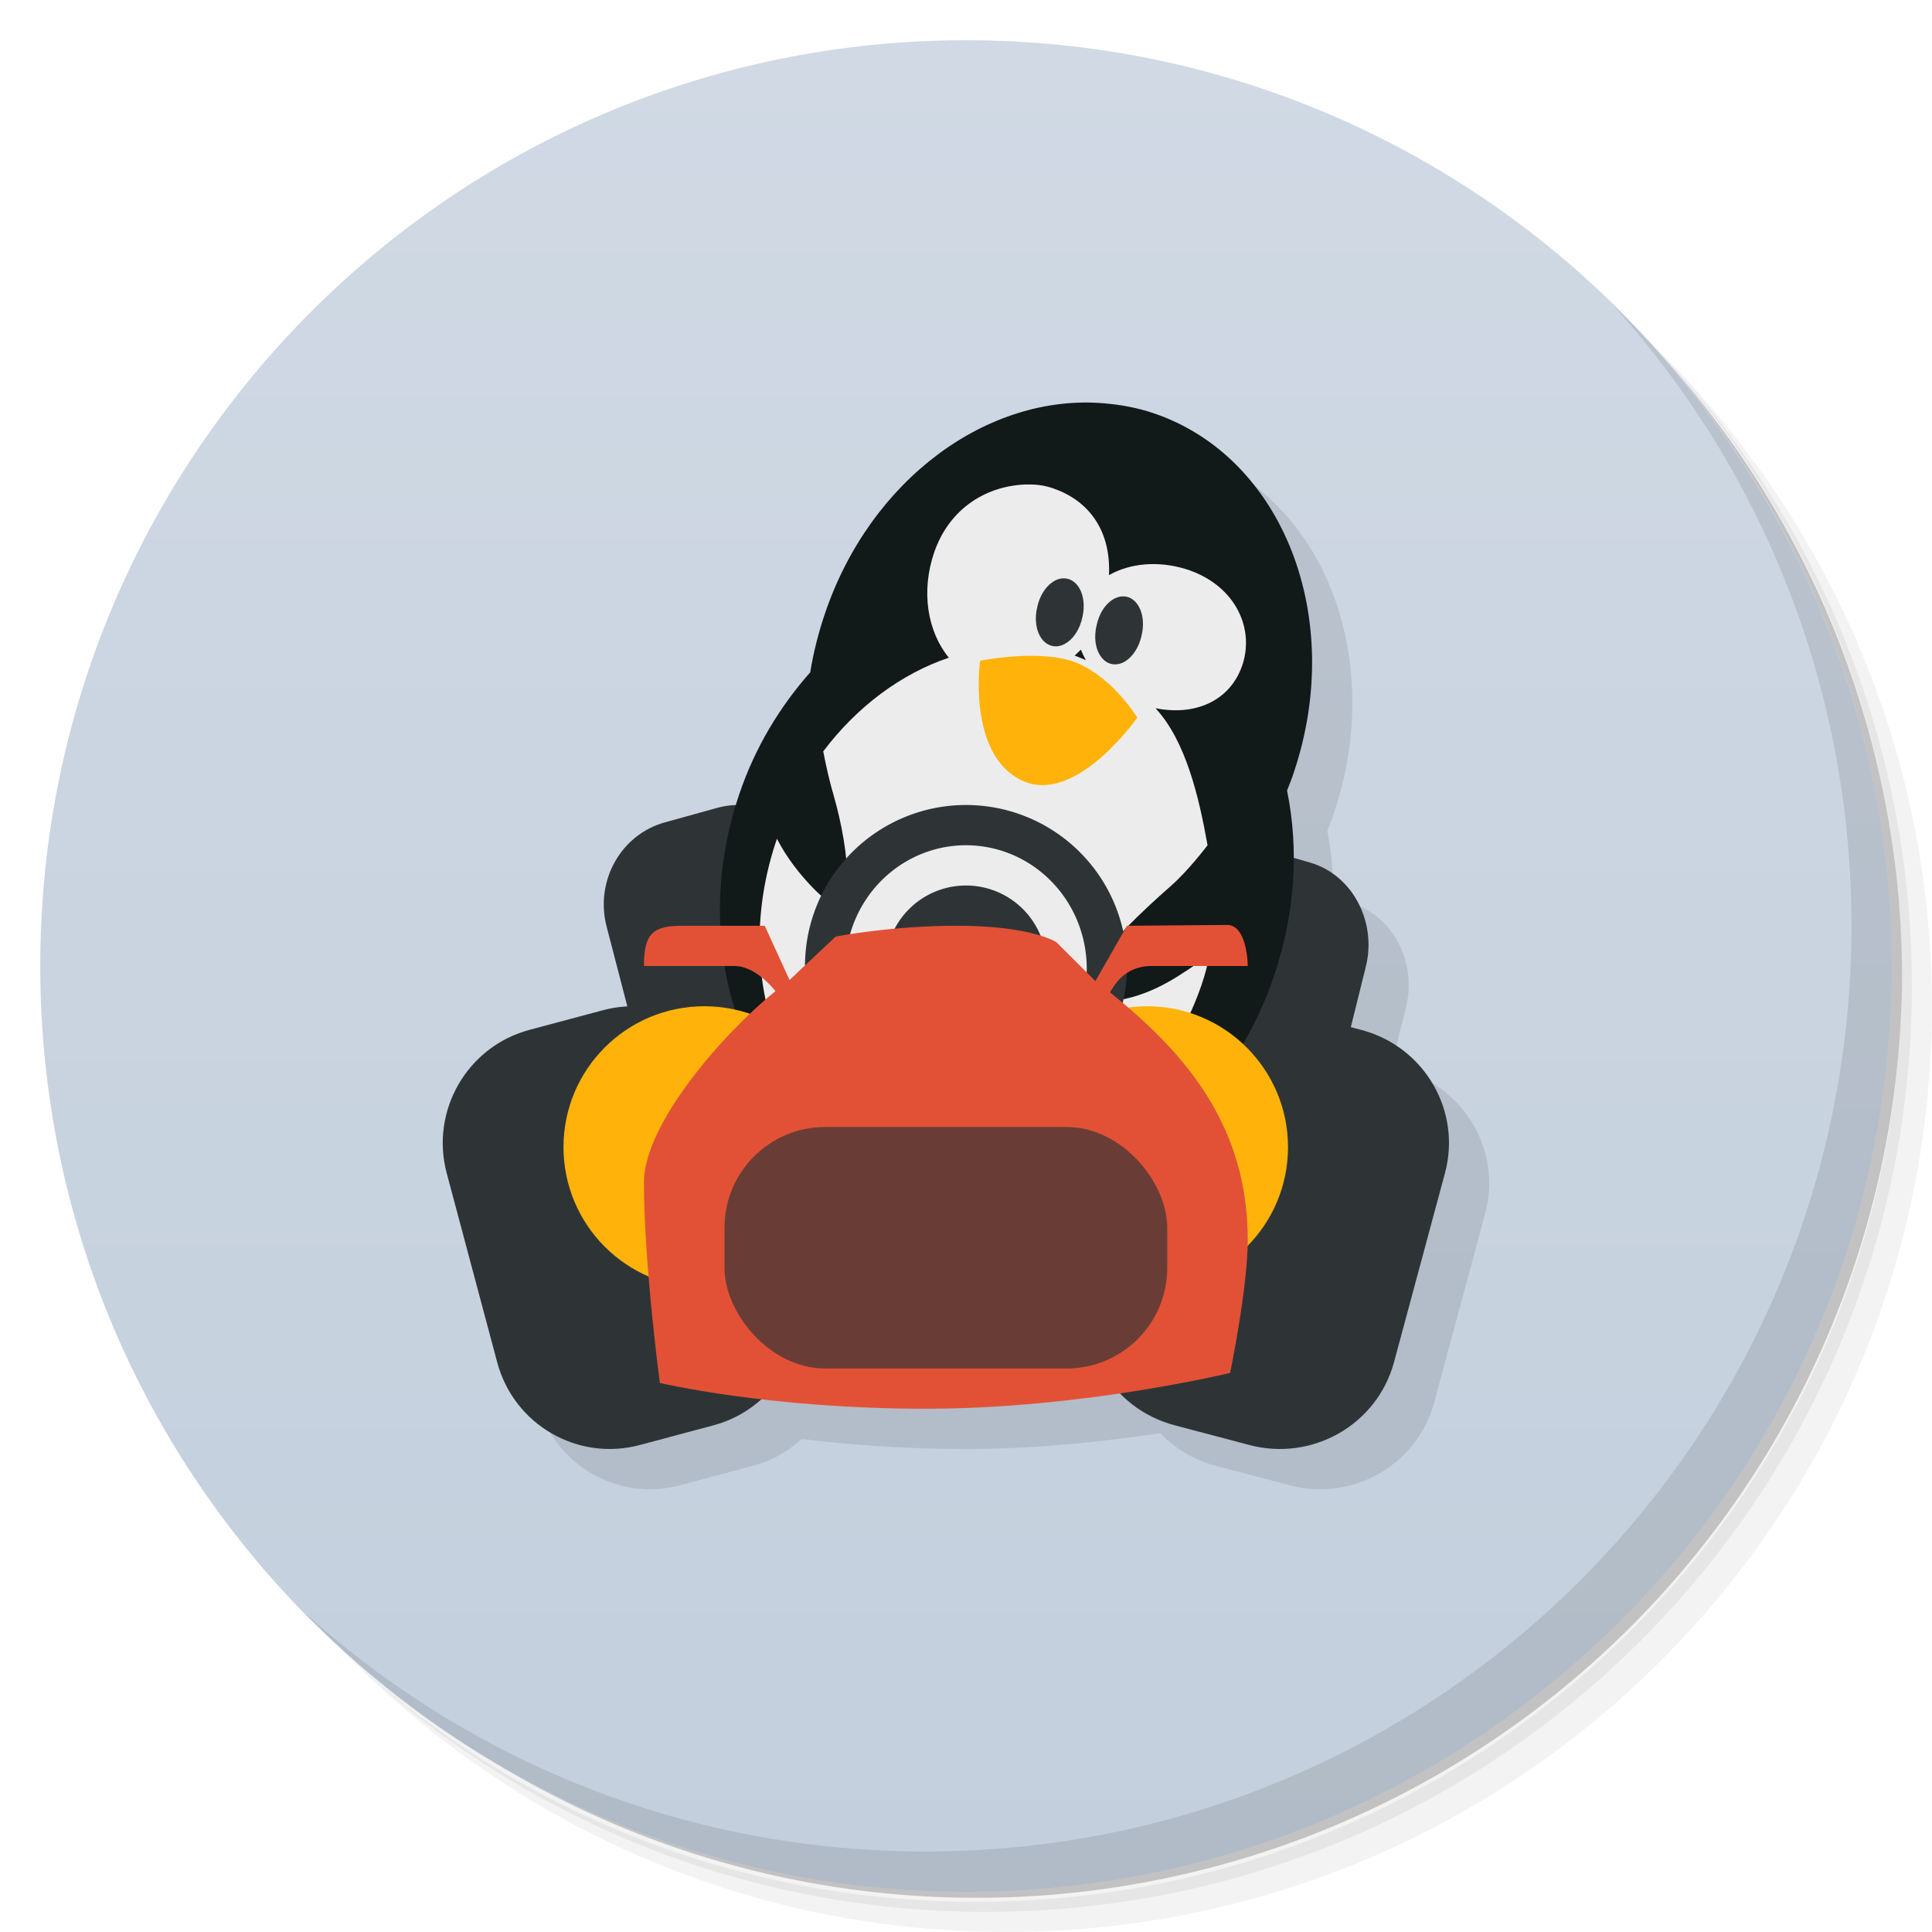 <svg version="1.1" viewBox="0 0 48 48" xmlns="http://www.w3.org/2000/svg">
 <defs>
  <linearGradient id="bg" x1="1" x2="47" gradientTransform="matrix(0 -1 1 0 -1.5e-6 48)" gradientUnits="userSpaceOnUse">
   <stop style="stop-color:#c3cfdd" offset="0"/>
   <stop style="stop-color:#d0d9e4" offset="1"/>
  </linearGradient>
 </defs>
 <path d="m36.31 5c5.859 4.062 9.688 10.831 9.688 18.5 0 12.426-10.07 22.5-22.5 22.5-7.669 0-14.438-3.828-18.5-9.688 1.037 1.822 2.306 3.499 3.781 4.969 4.085 3.712 9.514 5.969 15.469 5.969 12.703 0 23-10.298 23-23 0-5.954-2.256-11.384-5.969-15.469-1.469-1.475-3.147-2.744-4.969-3.781zm4.969 3.781c3.854 4.113 6.219 9.637 6.219 15.719 0 12.703-10.297 23-23 23-6.081 0-11.606-2.364-15.719-6.219 4.16 4.144 9.883 6.719 16.219 6.719 12.703 0 23-10.298 23-23 0-6.335-2.575-12.06-6.719-16.219z" style="opacity:.05"/>
 <path d="m41.28 8.781c3.712 4.085 5.969 9.514 5.969 15.469 0 12.703-10.297 23-23 23-5.954 0-11.384-2.256-15.469-5.969 4.113 3.854 9.637 6.219 15.719 6.219 12.703 0 23-10.298 23-23 0-6.081-2.364-11.606-6.219-15.719z" style="opacity:.1"/>
 <path d="m31.25 2.375c8.615 3.154 14.75 11.417 14.75 21.13 0 12.426-10.07 22.5-22.5 22.5-9.708 0-17.971-6.135-21.12-14.75a23 23 0 0 0 44.875-7 23 23 0 0 0-16-21.875z" style="opacity:.2"/>
 <path d="m24 1c12.703 0 23 10.297 23 23s-10.297 23-23 23-23-10.297-23-23 10.297-23 23-23z" style="fill:url(#bg)"/>
 <path d="m13.353 34.845c0.414 1.552 2 2.47 3.547 2.055l1.832-0.49c0.458-0.123 0.852-0.359 1.182-0.658 1.102 0.13 2.451 0.248 4.086 0.248 1.785 0 3.473-0.191 4.828-0.393 0.359 0.371 0.815 0.66 1.355 0.803l1.855 0.49c1.563 0.415 3.174-0.502 3.594-2.055l1.266-4.697c0.419-1.548-0.507-3.143-2.074-3.559l-0.264-0.07 0.373-1.5c0.28-1.127-0.34-2.286-1.385-2.588l-0.424-0.123c-8.59e-4 -0.568-0.038-1.13-0.148-1.668 0.059-0.148 0.117-0.293 0.168-0.449 1.293-3.84-0.266-7.84-3.484-8.926z" style="opacity:.1"/>
 <g transform="translate(1,1)">
  <g style="opacity:.1"></g>
 </g>
 <path d="m33.825 25.589-1.856-0.49c-1.563-0.415-3.182 0.506-3.602 2.054l-1.27 4.697c-0.407 1.548 0.511 3.144 2.086 3.56l1.856 0.49c1.563 0.415 3.174-0.502 3.594-2.054l1.266-4.697c0.419-1.548-0.507-3.144-2.074-3.56" style="fill:#2e3436"/>
 <path d="m32.55 21.431-1.238-0.359c-1.044-0.302-2.114 0.37-2.394 1.493l-0.851 3.414c-0.28 1.127 0.343 2.287 1.387 2.589l1.234 0.359c1.044 0.302 2.118-0.366 2.398-1.493l0.847-3.414c0.28-1.127-0.339-2.287-1.383-2.589" style="fill:#2e3436"/>
 <path d="m16.52 20.431 1.297-0.359c1.094-0.302 2.219 0.37 2.512 1.493l0.887 3.414c0.293 1.127-0.355 2.287-1.449 2.589l-1.297 0.359c-1.094 0.302-2.219-0.366-2.512-1.493l-0.887-3.414c-0.293-1.127 0.352-2.287 1.449-2.589" style="fill:#2e3436"/>
 <path d="m27.43 10.02c-2.871-0.246-5.805 1.875-6.938 5.234-0.16 0.473-0.281 0.957-0.359 1.43v0.016c-0.754 0.852-1.375 1.867-1.77 3.043-1.414 4.191 0.426 8.594 4.098 9.832s7.785-1.148 9.195-5.34c0.527-1.559 0.617-3.148 0.32-4.594 0.059-0.148 0.117-0.293 0.168-0.449 1.293-3.84-0.266-7.84-3.484-8.926-0.402-0.137-0.82-0.211-1.23-0.246" style="fill:#121919"/>
 <path d="m25.512 12.036c-0.961 0.023-1.91 0.558-2.301 1.683-0.336 0.977-0.168 1.973 0.363 2.621-1.181 0.398-2.279 1.211-3.121 2.328 0.07 0.361 0.154 0.737 0.262 1.105 0.383 1.328 0.641 3.442-0.449 2.356-0.403-0.403-0.733-0.841-0.963-1.291-1.198 3.486 0.184 7.119 3.088 8.125 2.91 1.012 6.25-1 7.461-4.492 0.086-0.249 0.147-0.5 0.207-0.75-0.674 0.458-1.332 0.971-2.277 1.129-1.976 0.332-0.157-1.554 1.305-2.836 0.447-0.392 0.914-1.014 0.914-1.014-0.21-1.188-0.539-2.594-1.293-3.404 1.078 0.211 1.905-0.254 2.171-1.113 0.289-0.938-0.241-1.977-1.417-2.344-0.699-0.215-1.395-0.143-1.91 0.15 0.051-1.074-0.469-1.837-1.379-2.153-0.219-0.078-0.434-0.105-0.656-0.098zm1.34 4.099c0.035 0.09 0.078 0.176 0.125 0.266-0.066-0.027-0.137-0.059-0.207-0.086-0.023-8e-3 -0.047-0.02-0.07-0.027 0.051-0.051 0.105-0.098 0.152-0.145z" style="fill:#ececec"/>
 <path d="m26.895 15.32c-0.059 0.301-0.227 0.563-0.438 0.676-0.211 0.117-0.434 0.066-0.578-0.129-0.141-0.195-0.184-0.5-0.105-0.801 0.102-0.449 0.434-0.758 0.742-0.688 0.313 0.07 0.48 0.488 0.379 0.941" style="fill:#2e3436"/>
 <path d="m28.367 15.766c-0.059 0.305-0.227 0.563-0.438 0.68-0.211 0.113-0.434 0.066-0.574-0.129-0.145-0.195-0.184-0.5-0.105-0.801 0.098-0.449 0.43-0.758 0.742-0.691 0.309 0.07 0.477 0.492 0.375 0.941" style="fill:#2e3436"/>
 <path d="m24.344 16.418s1.539-0.32 2.438 0.063c0.895 0.387 1.473 1.348 1.473 1.348s-1.539 2.211-2.883 1.555c-1.344-0.66-1.023-2.965-1.023-2.965m-4e-3 0" style="fill:#ffb30a"/>
 <path d="m13.146 25.589 1.832-0.49c1.543-0.415 3.133 0.506 3.547 2.054l1.254 4.697c0.414 1.548-0.504 3.144-2.047 3.56l-1.832 0.49c-1.547 0.415-3.133-0.502-3.547-2.054l-1.254-4.697c-0.414-1.548 0.504-3.144 2.047-3.56" style="fill:#2e3436"/>
 <path d="m21 28.5c0 1.931-1.566 3.5-3.502 3.5-1.931 0-3.498-1.569-3.498-3.5 0-1.935 1.566-3.5 3.498-3.5 1.935 0 3.502 1.565 3.502 3.5" style="fill:#ffb30a"/>
 <path d="m24 20a4 4 0 0 0-4 4 4 4 0 0 0 4 4 4 4 0 0 0 4-4 4 4 0 0 0-4-4zm0 1a3 3.066 0 0 1 3 3.066 3 3.066 0 0 1-3 3.064 3 3.066 0 0 1-3-3.064 3 3.066 0 0 1 3-3.066zm0 1a2 2 0 0 0-2 2 2 2 0 0 0 2 2 2 2 0 0 0 2-2 2 2 0 0 0-2-2z" style="fill:#2e3436;paint-order:normal"/>
 <path d="m32 28.5c0 1.935-1.566 3.5-3.498 3.5-1.931 0-3.502-1.565-3.502-3.5 0-1.931 1.569-3.5 3.502-3.5 1.931 0 3.498 1.569 3.498 3.5" style="fill:#ffb30a"/>
 <path d="m30.498 22.98-2.498 0.02-0.785 1.375-0.967-0.965s-0.6-0.41-2.475-0.41c-1.63 0-3.01 0.268-3.01 0.268l-1.147 1.08-0.617-1.348h-2.047c-0.747 0-0.953 0.208-0.953 1h2.25c0.472 0 0.914 0.482 1.016 0.627-1.336 1.078-3.266 3.318-3.266 4.74 0 2.045 0.395 4.992 0.395 4.992s2.696 0.641 6.606 0.641 7.562-0.891 7.562-0.891 0.438-2.11 0.438-3.305c0-2.805-1.504-4.61-3.422-6.148 0.09-0.145 0.34-0.656 1.031-0.656h2.391s-9.53e-4 -1-0.502-1.02z" style="fill:#e25136"/>
 <path d="m40.03 7.531c3.712 4.084 5.969 9.514 5.969 15.469 0 12.703-10.297 23-23 23-5.954 0-11.384-2.256-15.469-5.969 4.178 4.291 10.01 6.969 16.469 6.969 12.703 0 23-10.298 23-23 0-6.462-2.677-12.291-6.969-16.469z" style="opacity:.1"/>
 <rect x="18" y="28" width="11" height="6" ry="2.5" style="fill:#693d36;paint-order:normal"/>
</svg>
